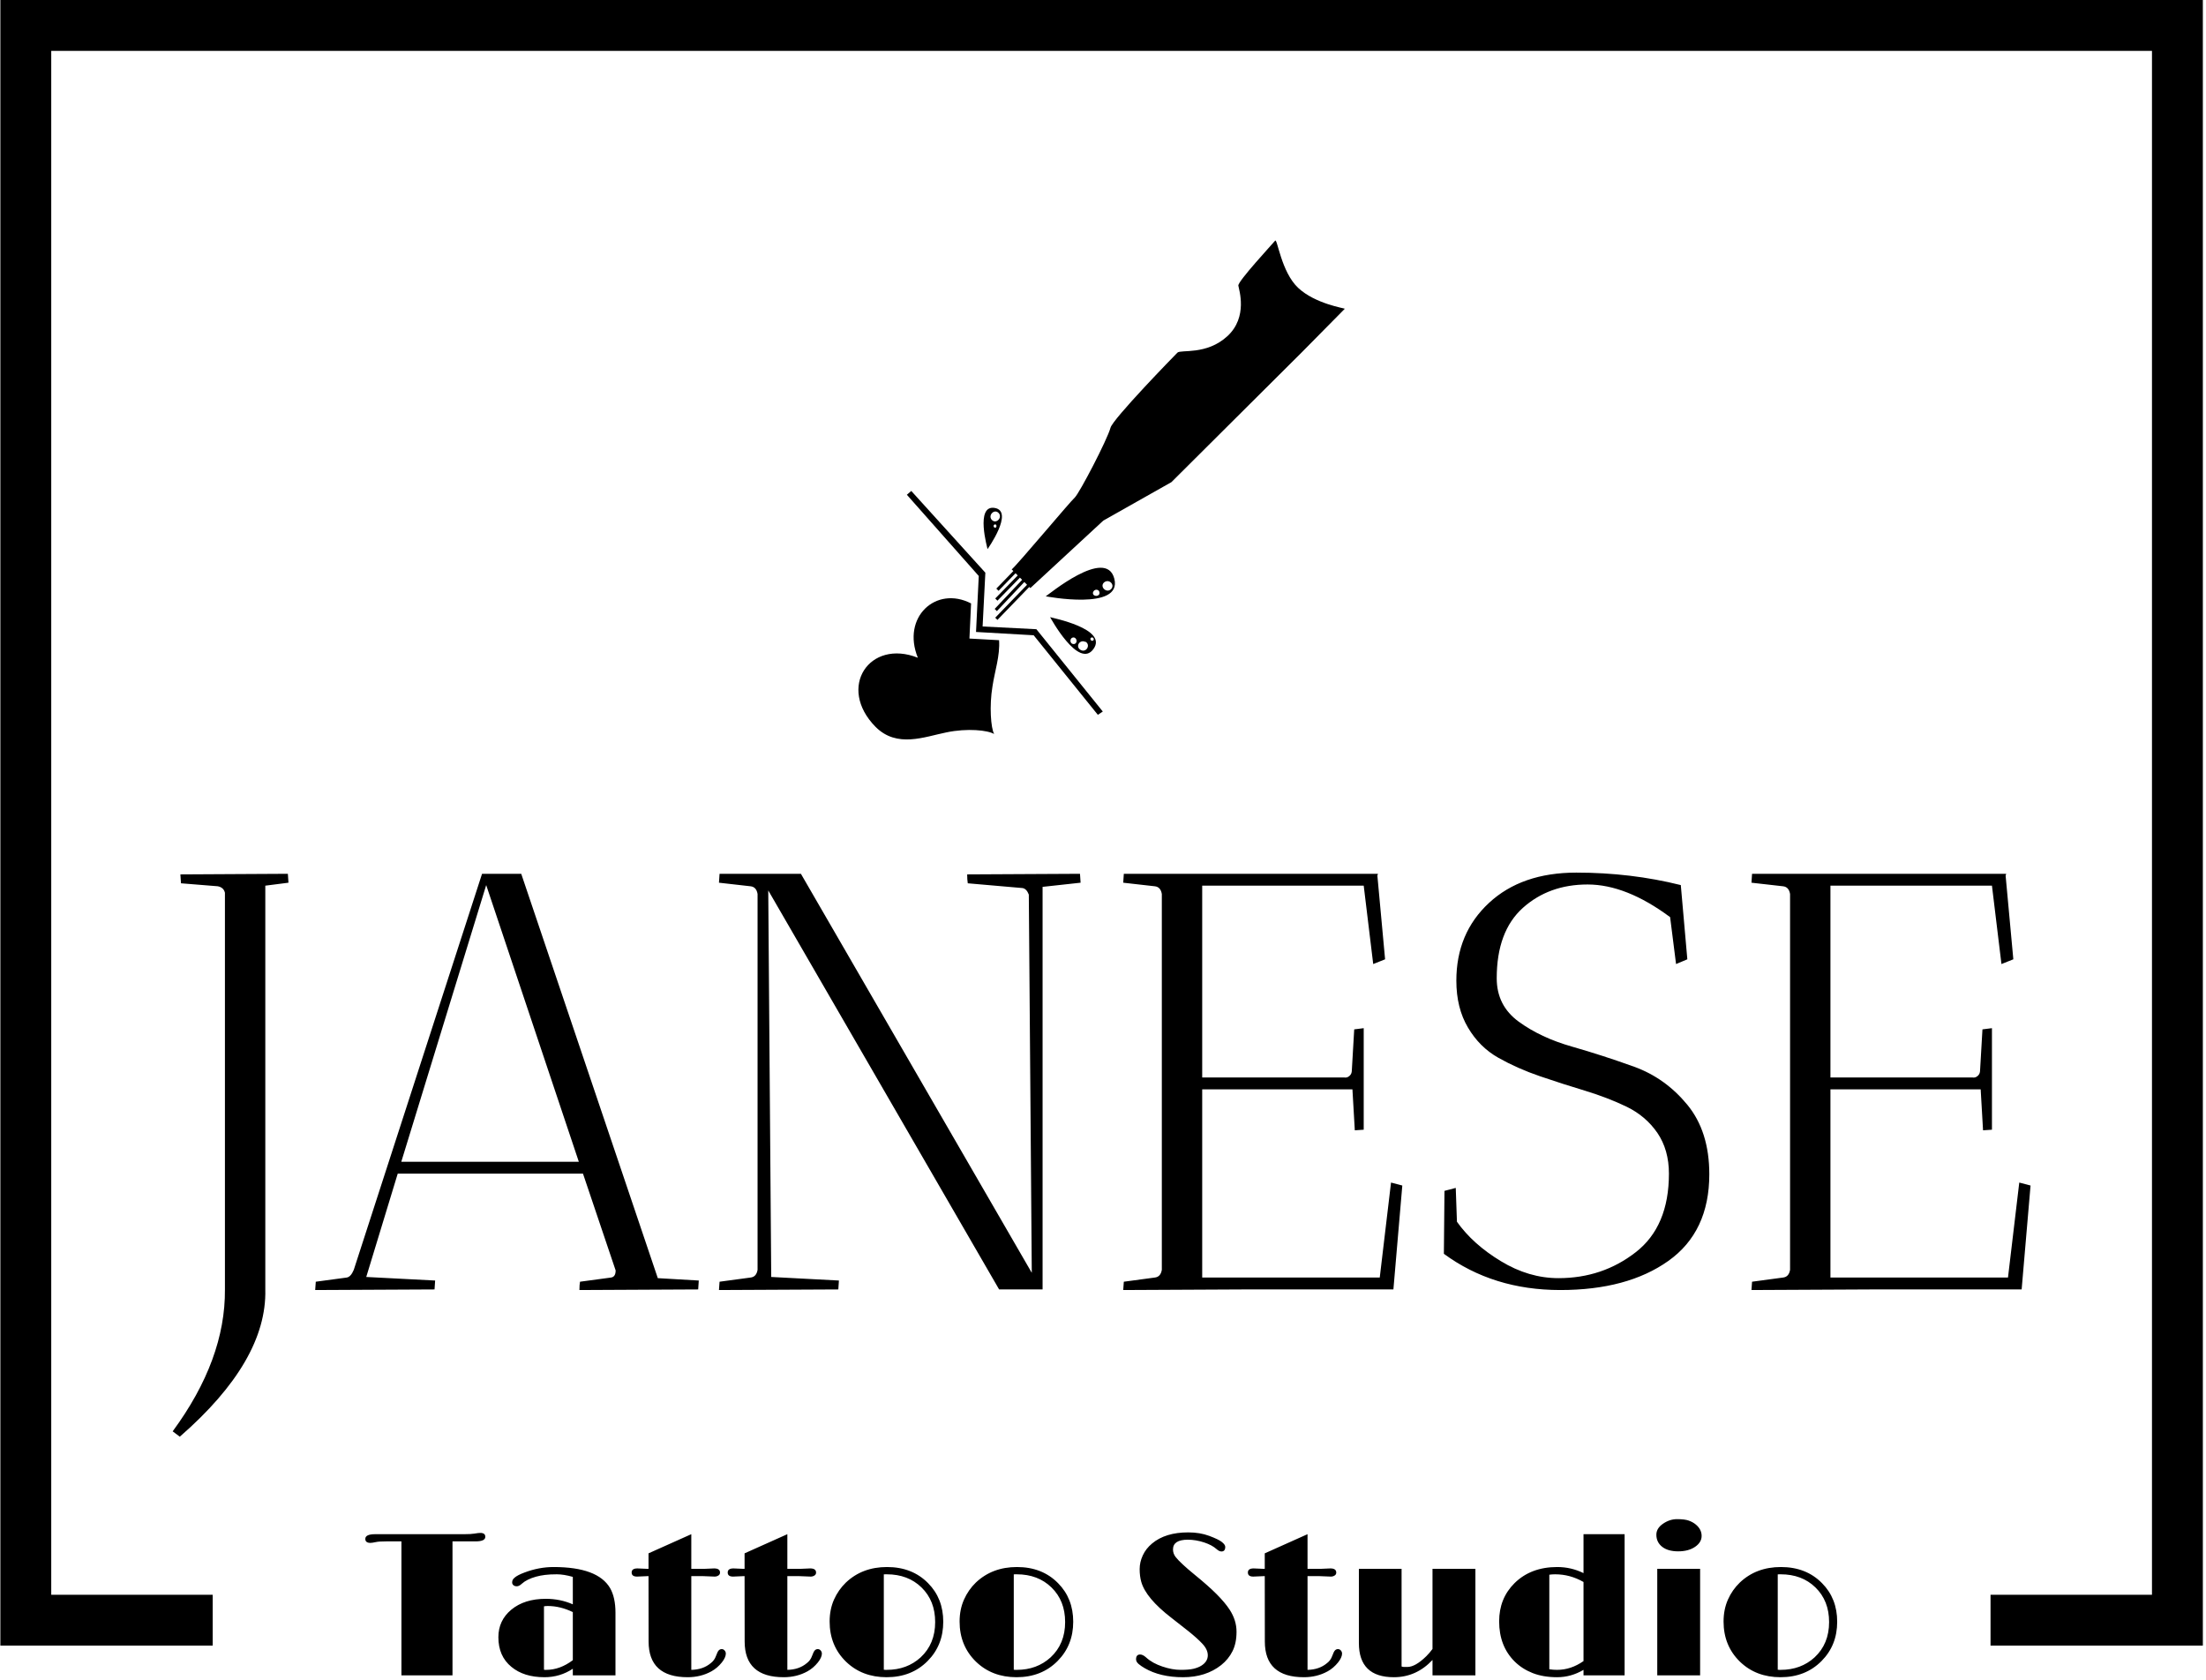 <svg xmlns="http://www.w3.org/2000/svg" version="1.1" xmlns:xlink="http://www.w3.org/1999/xlink" xmlns:svgjs="http://svgjs.dev/svgjs" width="2000" height="1523" viewBox="0 0 2000 1523"><g transform="matrix(1,0,0,1,-1.259,-1.161)"><svg viewBox="0 0 319 243" data-background-color="#dedede" preserveAspectRatio="xMidYMid meet" height="1523" width="2000" xmlns="http://www.w3.org/2000/svg" xmlns:xlink="http://www.w3.org/1999/xlink"><g id="tight-bounds" transform="matrix(1,0,0,1,0.201,0.185)"><svg viewBox="0 0 318.598 242.629" height="242.629" width="318.598"><g><svg></svg></g><g><svg viewBox="0 0 318.598 242.629" height="242.629" width="318.598"><g transform="matrix(1,0,0,1,-38.461,-4.571)"><path d="M38.461 242.629v-238.058h318.598v238.058h-30.713l0-7.359h23.354v-223.34h-303.88v223.34l23.354 0v7.359z" fill="#000000" fill-rule="nonzero" stroke="none" stroke-width="1" stroke-linecap="butt" stroke-linejoin="miter" stroke-miterlimit="10" stroke-dasharray="" stroke-dashoffset="0" font-family="none" font-weight="none" font-size="none" text-anchor="none" style="mix-blend-mode: normal" data-fill-palette-color="tertiary"></path><g><path transform="translate(91.239,246.928) scale(0.591,0.591)" d="M29.39-33.91v0c0 0.747-0.787 1.12-2.36 1.12v0h-5.67v32.79h-12.5v-32.79h-3.66c-1.253 0-2.117 0.057-2.59 0.17v0c-0.62 0.133-1.067 0.2-1.34 0.2v0c-0.833 0-1.25-0.327-1.25-0.98v0c0-0.767 0.807-1.15 2.42-1.15v0h21.78c1.12 0 1.95-0.047 2.49-0.14v0c0.653-0.113 1.14-0.17 1.46-0.17v0c0.813 0 1.22 0.317 1.22 0.95zM50.81 0v-1.61c-2.087 1.38-4.4 2.07-6.94 2.07v0c-3.367 0-6.067-0.847-8.1-2.54v0c-2.12-1.74-3.18-4.157-3.18-7.25v0c0-2.733 1.05-4.977 3.15-6.73v0c2.147-1.78 4.97-2.67 8.47-2.67v0c2.347 0 4.547 0.45 6.6 1.35v0-6.72c-1.487-0.42-2.793-0.63-3.92-0.63-1.133 0-2.09 0.05-2.87 0.15-0.78 0.093-1.52 0.237-2.22 0.43v0c-1.513 0.427-2.663 0.997-3.45 1.71v0c-0.453 0.427-0.867 0.64-1.24 0.64-0.373 0-0.66-0.093-0.86-0.28-0.193-0.187-0.29-0.397-0.29-0.63 0-0.227 0.04-0.433 0.12-0.62 0.087-0.187 0.243-0.377 0.47-0.57v0c0.487-0.427 1.3-0.85 2.44-1.27v0c2.36-0.893 4.727-1.34 7.1-1.34v0c7.227 0 11.843 1.723 13.85 5.17v0c0.873 1.533 1.31 3.543 1.31 6.03v0 15.31zM50.81-3.71v-11.77c-2.053-0.993-4.097-1.49-6.13-1.49v0c-0.327 0-0.637 0.027-0.93 0.08v0 15.52c0.08 0.02 0.17 0.03 0.27 0.03 0.1 0 0.197 0 0.29 0v0c2.233 0 4.4-0.79 6.5-2.37zM78.93 0.46v0c-6.38 0-9.57-2.913-9.57-8.74v0l-0.02-16.01-2.81 0.12c-0.88 0-1.32-0.333-1.32-1 0-0.667 0.473-1 1.42-1v0l2.34 0.1h0.37v-3.79l10.47-4.69v8.48h3.27l2.32-0.1c0.96 0 1.44 0.34 1.44 1.02v0c0 0.313-0.133 0.553-0.4 0.72-0.267 0.173-0.573 0.26-0.92 0.26v0l-3.02-0.12h-2.69v22.95c1.907-0.033 3.493-0.58 4.76-1.64v0c0.6-0.453 1.027-1.04 1.28-1.76 0.253-0.713 0.483-1.173 0.69-1.38 0.2-0.2 0.44-0.3 0.72-0.3v0c0.273 0 0.507 0.11 0.7 0.33 0.2 0.22 0.3 0.48 0.3 0.78 0 0.3-0.083 0.633-0.25 1-0.16 0.367-0.403 0.753-0.73 1.16v0c-0.733 0.913-1.58 1.637-2.54 2.17v0c-1.74 0.96-3.677 1.44-5.81 1.44zM102.44 0.46v0c-6.38 0-9.57-2.913-9.57-8.74v0l-0.02-16.01-2.81 0.12c-0.88 0-1.32-0.333-1.32-1 0-0.667 0.473-1 1.42-1v0l2.34 0.1h0.37v-3.79l10.47-4.69v8.48h3.27l2.32-0.1c0.96 0 1.44 0.34 1.44 1.02v0c0 0.313-0.133 0.553-0.4 0.72-0.267 0.173-0.573 0.26-0.92 0.26v0l-3.02-0.12h-2.69v22.95c1.907-0.033 3.493-0.58 4.76-1.64v0c0.6-0.453 1.027-1.04 1.28-1.76 0.253-0.713 0.483-1.173 0.69-1.38 0.2-0.2 0.44-0.3 0.72-0.3v0c0.273 0 0.507 0.11 0.7 0.33 0.2 0.22 0.3 0.48 0.3 0.78 0 0.3-0.083 0.633-0.25 1-0.16 0.367-0.403 0.753-0.73 1.16v0c-0.733 0.913-1.58 1.637-2.54 2.17v0c-1.74 0.96-3.677 1.44-5.81 1.44zM113.67-13.18v0c0-1.953 0.353-3.733 1.06-5.34 0.713-1.6 1.687-2.997 2.92-4.19v0c2.673-2.533 6.027-3.8 10.06-3.8v0c4.12 0 7.473 1.317 10.06 3.95v0c2.473 2.493 3.71 5.643 3.71 9.45v0c0 3.827-1.27 7.023-3.81 9.59v0c-2.62 2.653-5.973 3.98-10.06 3.98v0c-3.987 0-7.29-1.26-9.91-3.78v0c-2.687-2.607-4.03-5.893-4.03-9.86zM126.93-24.71v23.34c0.127 0.02 0.257 0.03 0.39 0.03v0h0.34c3.287 0 6.047-1.017 8.28-3.05v0c2.373-2.2 3.56-5.083 3.56-8.65v0c0-3.48-1.113-6.303-3.34-8.47v0c-2.2-2.147-5.04-3.22-8.52-3.22v0h-0.37c-0.113 0-0.227 0.007-0.34 0.02zM145.48-13.18v0c0-1.953 0.357-3.733 1.07-5.34 0.707-1.6 1.677-2.997 2.91-4.19v0c2.673-2.533 6.027-3.8 10.06-3.8v0c4.12 0 7.473 1.317 10.06 3.95v0c2.473 2.493 3.71 5.643 3.71 9.45v0c0 3.827-1.27 7.023-3.81 9.59v0c-2.62 2.653-5.973 3.98-10.06 3.98v0c-3.987 0-7.29-1.26-9.91-3.78v0c-2.687-2.607-4.03-5.893-4.03-9.86zM158.74-24.71v23.34c0.133 0.02 0.263 0.03 0.39 0.03v0h0.34c3.287 0 6.047-1.017 8.28-3.05v0c2.373-2.2 3.56-5.083 3.56-8.65v0c0-3.48-1.113-6.303-3.34-8.47v0c-2.2-2.147-5.04-3.22-8.52-3.22v0h-0.37c-0.113 0-0.227 0.007-0.34 0.02zM190.77-1.76v0c-0.567-0.327-1.06-0.667-1.48-1.02-0.413-0.36-0.62-0.743-0.62-1.15v0c0-0.78 0.333-1.17 1-1.17v0c0.44 0 0.93 0.243 1.47 0.73 0.533 0.487 1.133 0.913 1.8 1.28 0.673 0.367 1.4 0.68 2.18 0.94v0c1.607 0.54 3.093 0.81 4.46 0.81 1.373 0 2.43-0.09 3.17-0.27 0.74-0.18 1.36-0.423 1.86-0.73v0c1.08-0.667 1.62-1.523 1.62-2.57v0c0-0.96-0.467-1.927-1.4-2.9v0c-0.78-0.833-1.887-1.827-3.32-2.98v0l-4.17-3.27c-4.187-3.227-6.653-6.173-7.4-8.84v0c-0.26-0.927-0.39-1.96-0.39-3.1 0-1.14 0.257-2.263 0.77-3.37 0.513-1.107 1.273-2.077 2.28-2.91v0c2.167-1.807 5.113-2.71 8.84-2.71v0c1.907 0 3.617 0.283 5.13 0.85 1.513 0.56 2.547 1.06 3.1 1.5 0.553 0.44 0.83 0.837 0.83 1.19v0c0 0.753-0.31 1.13-0.93 1.13v0c-0.36 0-0.743-0.18-1.15-0.54-0.407-0.36-0.857-0.673-1.35-0.94-0.5-0.267-1.067-0.507-1.7-0.72v0c-1.367-0.453-2.71-0.68-4.03-0.68v0c-2.42 0-3.63 0.797-3.63 2.39v0c0 0.667 0.217 1.283 0.65 1.85v0c0.787 0.993 2.313 2.417 4.58 4.27 2.273 1.847 4.097 3.46 5.47 4.84 1.373 1.387 2.42 2.633 3.14 3.74v0c1.14 1.74 1.71 3.55 1.71 5.43 0 1.88-0.33 3.473-0.99 4.78-0.66 1.313-1.583 2.443-2.77 3.39v0c-2.507 1.98-5.617 2.97-9.33 2.97-3.713 0-6.847-0.74-9.4-2.22zM229.76 0.46v0c-6.38 0-9.57-2.913-9.57-8.74v0l-0.02-16.01-2.81 0.12c-0.88 0-1.32-0.333-1.32-1 0-0.667 0.473-1 1.42-1v0l2.34 0.1h0.37v-3.79l10.47-4.69v8.48h3.27l2.32-0.1c0.96 0 1.44 0.34 1.44 1.02v0c0 0.313-0.133 0.553-0.4 0.72-0.267 0.173-0.573 0.26-0.92 0.26v0l-3.02-0.12h-2.69v22.95c1.907-0.033 3.493-0.58 4.76-1.64v0c0.6-0.453 1.027-1.04 1.28-1.76 0.253-0.713 0.483-1.173 0.69-1.38 0.2-0.2 0.44-0.3 0.72-0.3v0c0.273 0 0.507 0.11 0.7 0.33 0.2 0.22 0.3 0.48 0.3 0.78 0 0.3-0.083 0.633-0.25 1-0.16 0.367-0.403 0.753-0.73 1.16v0c-0.733 0.913-1.58 1.637-2.54 2.17v0c-1.74 0.96-3.677 1.44-5.81 1.44zM251.78 0.46v0c-5.713 0-8.57-2.79-8.57-8.37v0-18.16h10.45v23.9c0.167 0.08 0.37 0.12 0.61 0.12v0h0.81c1.3 0 2.847-0.88 4.64-2.64v0c0.533-0.533 1.037-1.12 1.51-1.76v0-19.62h10.5v26.07h-10.5v-3.76c-2.653 2.813-5.803 4.22-9.45 4.22zM298.19 0v-1.34c-2.033 1.2-4.183 1.8-6.45 1.8-2.273 0-4.27-0.337-5.99-1.01-1.713-0.673-3.18-1.613-4.4-2.82v0c-2.54-2.52-3.81-5.8-3.81-9.84v0c0-3.74 1.253-6.857 3.76-9.35v0c2.667-2.633 6.15-3.95 10.45-3.95v0c2.28 0 4.427 0.497 6.44 1.49v0-9.53h10.06v34.55zM291.26-24.73v0c-0.507 0-0.987 0.033-1.44 0.1v0 23.14c0.587 0.1 1.22 0.15 1.9 0.15v0c2.267 0 4.423-0.717 6.47-2.15v0-19.36c-2.193-1.253-4.503-1.88-6.93-1.88zM321.36-30.35c-1.673 0-2.983-0.373-3.93-1.12-0.94-0.747-1.41-1.73-1.41-2.95v0c0-1.027 0.52-1.907 1.56-2.64v0c1.107-0.78 2.277-1.17 3.51-1.17 1.24 0 2.197 0.12 2.87 0.36 0.68 0.247 1.253 0.567 1.72 0.96v0c0.947 0.793 1.42 1.72 1.42 2.78v0c0 1.06-0.537 1.953-1.61 2.68v0c-1.073 0.733-2.45 1.1-4.13 1.1zM316.24 0v-26.07h10.49v26.07zM332.47-13.18v0c0-1.953 0.353-3.733 1.06-5.34 0.707-1.6 1.68-2.997 2.92-4.19v0c2.667-2.533 6.02-3.8 10.06-3.8v0c4.12 0 7.473 1.317 10.06 3.95v0c2.473 2.493 3.71 5.643 3.71 9.45v0c0 3.827-1.27 7.023-3.81 9.59v0c-2.62 2.653-5.973 3.98-10.06 3.98v0c-3.987 0-7.29-1.26-9.91-3.78v0c-2.687-2.607-4.03-5.893-4.03-9.86zM345.73-24.71v23.34c0.127 0.02 0.257 0.03 0.39 0.03v0h0.34c3.287 0 6.047-1.017 8.28-3.05v0c2.373-2.2 3.56-5.083 3.56-8.65v0c0-3.48-1.113-6.303-3.34-8.47v0c-2.2-2.147-5.04-3.22-8.52-3.22v0h-0.37c-0.113 0-0.227 0.007-0.34 0.02z" fill="#000000" fill-rule="nonzero" stroke="none" stroke-width="1" stroke-linecap="butt" stroke-linejoin="miter" stroke-miterlimit="10" stroke-dasharray="" stroke-dashoffset="0" font-family="none" font-weight="none" font-size="none" text-anchor="none" style="mix-blend-mode: normal" data-fill-palette-color="secondary" id="text-1"></path></g></g><g transform="matrix(1,0,0,1,24.915,34.795)"><svg viewBox="0 0 268.769 173.04" height="173.04" width="268.769"><g><svg viewBox="0 0 316.416 203.717" height="173.04" width="268.769"><g transform="matrix(1,0,0,1,0,107.649)"><svg viewBox="0 0 316.416 96.067" height="96.067" width="316.416"><g id="textblocktransform"><svg viewBox="0 0 316.416 96.067" height="96.067" width="316.416" id="textblock"><g><svg viewBox="0 0 316.416 96.067" height="96.067" width="316.416"><g transform="matrix(1,0,0,1,0,0)"><svg width="316.416" viewBox="-0.5 -35.1 156.44 47.5" height="96.067" data-palette-color="#000000"><path d="M0.15-34.95L9.2-35Q9.2-34.95 9.25-34.25L9.25-34.25 7.3-34 7.3 0Q7.45 6 0.1 12.4L0.1 12.4-0.5 11.95Q3.95 5.9 3.9 0L3.9 0 3.9-33.4Q3.8-33.85 3.3-33.95L3.3-33.95 0.2-34.2 0.15-34.95ZM21.55 0L11.5 0.05 11.55-0.65 14.15-1Q14.5-1.05 14.75-1.65L14.75-1.65 25.55-35 28.85-35 40.35-0.95 43.8-0.75Q43.8-0.7 43.75 0L43.75 0 33.75 0.05Q33.75-0.4 33.8-0.65L33.8-0.65 36.4-1Q36.8-1.05 36.8-1.6L36.8-1.6 34.05-9.75 18.45-9.75 15.8-1.05 21.6-0.75Q21.6-0.7 21.55 0L21.55 0ZM33.7-10.75L25.9-34.05 18.75-10.75 33.7-10.75ZM48.15-33.95L45.5-34.25 45.55-35 52.4-35 71.84-1.4 71.59-33.25Q71.4-33.75 71.05-33.8L71.05-33.8 66.45-34.2Q66.4-34.5 66.4-34.95L66.4-34.95 75.9-35Q75.9-34.95 75.95-34.25L75.95-34.25 72.75-33.9 72.75 0 69.09 0 49.65-33.6 49.9-1.05 55.6-0.75Q55.6-0.7 55.55 0L55.55 0 45.5 0.05 45.55-0.65 48.15-1Q48.65-1.05 48.75-1.65L48.75-1.65 48.75-33.3Q48.65-33.9 48.15-33.95L48.15-33.95ZM82.19-33.95L79.54-34.25 79.59-35 100.99-35 100.94-34.85 101.59-27.8 100.59-27.4 99.79-34 86.19-34 86.19-17.85 98.14-17.85Q98.39-17.8 98.59-17.98 98.79-18.15 98.79-18.45L98.79-18.45 98.99-21.9 99.79-22 99.79-13.45Q99.74-13.45 99.04-13.4L99.04-13.4 98.84-16.85 86.19-16.85 86.19-1 101.14-1 102.09-9 103.04-8.75 102.29 0 89.59 0 79.54 0.05 79.59-0.65 82.19-1Q82.69-1.05 82.79-1.65L82.79-1.65 82.79-33.3Q82.69-33.9 82.19-33.95L82.19-33.95ZM116.19-0.95L116.19-0.95Q119.89-0.95 122.69-3.13 125.49-5.3 125.49-9.75L125.49-9.75Q125.49-11.75 124.52-13.18 123.54-14.6 121.94-15.38 120.34-16.15 118.44-16.73 116.54-17.3 114.64-17.95 112.74-18.6 111.14-19.5 109.54-20.4 108.57-22.05 107.59-23.7 107.59-26L107.59-26Q107.59-30 110.34-32.55 113.09-35.1 117.69-35.1 122.29-35.1 126.49-34.05L126.49-34.05 127.04-27.8 126.09-27.4 125.59-31.35Q121.89-34.1 118.64-34.1 115.39-34.1 113.19-32.13 110.99-30.15 110.99-26.2L110.99-26.2Q110.99-23.9 112.84-22.55 114.69-21.2 117.32-20.45 119.94-19.7 122.57-18.75 125.19-17.8 127.04-15.55 128.89-13.3 128.89-9.7L128.89-9.7Q128.89-4.85 125.44-2.4 121.99 0.05 116.34 0.05 110.69 0.05 106.54-3L106.54-3 106.59-8.3 107.54-8.55 107.64-5.7Q108.99-3.8 111.34-2.38 113.69-0.95 116.19-0.95ZM135.09-33.95L132.44-34.25 132.49-35 153.89-35 153.84-34.85 154.49-27.8 153.49-27.4 152.69-34 139.09-34 139.09-17.85 151.04-17.85Q151.29-17.8 151.49-17.98 151.69-18.15 151.69-18.45L151.69-18.45 151.89-21.9 152.69-22 152.69-13.45Q152.64-13.45 151.94-13.4L151.94-13.4 151.74-16.85 139.09-16.85 139.09-1 154.04-1 154.99-9 155.94-8.75 155.19 0 142.49 0 132.44 0.05 132.49-0.65 135.09-1Q135.59-1.05 135.69-1.65L135.69-1.65 135.69-33.3Q135.59-33.9 135.09-33.95L135.09-33.95Z" opacity="1" transform="matrix(1,0,0,1,0,0)" fill="#000000" class="wordmark-text-0" data-fill-palette-color="primary" id="text-0"></path></svg></g></svg></g></svg></g></svg></g><g transform="matrix(1,0,0,1,116.789,0)"><svg viewBox="0 0 82.838 84.97" height="84.97" width="82.838"><g><svg xmlns="http://www.w3.org/2000/svg" xmlns:xlink="http://www.w3.org/1999/xlink" version="1.1" x="0" y="0" viewBox="7.067 2.871 88.633 90.914" enable-background="new 0 0 100 100" xml:space="preserve" height="84.97" width="82.838" class="icon-icon-0" data-fill-palette-color="accent" id="icon-0"><g fill="#000000" data-fill-palette-color="accent"><g fill="#000000" data-fill-palette-color="accent"><path fill-rule="evenodd" clip-rule="evenodd" d="M32.7 75.7l-5.4-0.3 0.3-6.4c-6.4-3.3-12.7 2.5-9.7 9.9-8.8-3.5-14.8 5.4-7.7 12.6 3.9 3.9 8.9 1.8 12.9 1 3.8-0.8 7.6-0.4 8.7 0.3-0.6-1.1-0.9-5.1-0.3-8.7C31.9 81.4 32.9 78.5 32.7 75.7z" fill="#000000" data-fill-palette-color="accent"></path></g></g><g fill="#000000" data-fill-palette-color="accent"><path fill-rule="evenodd" clip-rule="evenodd" d="M87.2 11.5c-3.1-2.9-3.8-9.1-4.2-8.6s-6.9 7.5-6.7 8.2c0.1 0.7 1.8 5.7-2 9.2-3.8 3.5-8.5 2.4-9.1 3C64.6 23.9 53.4 35.4 53 37c-0.6 2.2-5.6 11.8-6.5 12.7C45.6 50.5 36 62 35 62.8l0.3 0.3-3.1 3.2 0.4 0.4 3.1-3.2 0.4 0.4-4.1 4.2 0.4 0.4 4.1-4.2 0.4 0.4-5 5.3 0.4 0.4 5-5.3 0.5 0.5-5.8 6 0.4 0.4 5.8-6 0.2 0.2 13.3-12.3 12.4-7 23.8-23.7 7.8-7.9C95.6 15.2 90.3 14.4 87.2 11.5z" fill="#000000" data-fill-palette-color="accent"></path></g><g fill="#000000" data-fill-palette-color="accent"><polygon fill-rule="evenodd" clip-rule="evenodd" points="39.5,73.7 29.7,73.2 30.2,63.4 16.7,48.5 15.9,49.2 29,64 28.5,74.2    39,74.8 50.7,89.3 51.6,88.7  " fill="#000000" data-fill-palette-color="accent"></polygon></g><g fill="#000000" data-fill-palette-color="accent"><path d="M53.7 64.5c-1.5-5.9-12.2 3.1-12.5 3.2C41.2 67.7 55.2 70.4 53.7 64.5zM51 67.1c0 0.7-1.2 0.7-1.2 0v0C49.9 66.3 51 66.3 51 67.1L51 67.1zM53.1 66.4C53.1 66.4 53.1 66.4 53.1 66.4c-0.8 0.8-2.1-0.4-1.3-1.2 0 0 0 0 0 0C52.7 64.4 53.9 65.6 53.1 66.4z" fill="#000000" data-fill-palette-color="accent"></path><path d="M31.9 51.6c-3.6-0.6-1.3 7.4-1.3 7.5C30.6 59.1 35.5 52.2 31.9 51.6zM32 55.2L32 55.2c-0.4 0-0.4-0.6 0-0.6h0C32.3 54.6 32.3 55.2 32 55.2zM31.4 53.8C31.4 53.8 31.4 53.7 31.4 53.8c-0.8-0.8 0.4-2.1 1.2-1.3 0 0 0 0 0 0C33.4 53.3 32.2 54.6 31.4 53.8z" fill="#000000" data-fill-palette-color="accent"></path><path d="M42 71.5c0 0 5.2 9.6 7.9 5.8C52.6 73.6 42.2 71.6 42 71.5zM46.3 76.4L46.3 76.4c-0.8 0-0.8-1.2 0-1.2h0C47 75.3 47 76.4 46.3 76.4zM47.6 77.5C47.6 77.5 47.5 77.5 47.6 77.5c-1.1-0.6-0.2-2 0.8-1.5 0 0 0.1 0 0.1 0C49.4 76.6 48.6 78 47.6 77.5zM49.9 75.7C49.8 75.7 49.8 75.7 49.9 75.7c-0.3 0.3-0.7-0.1-0.5-0.4 0 0 0 0 0 0C49.7 75 50.1 75.4 49.9 75.7z" fill="#000000" data-fill-palette-color="accent"></path></g></svg></g></svg></g><g></g></svg></g></svg></g></svg></g><defs></defs></svg><rect width="318.598" height="242.629" fill="none" stroke="none" visibility="hidden"></rect></g></svg></g></svg>